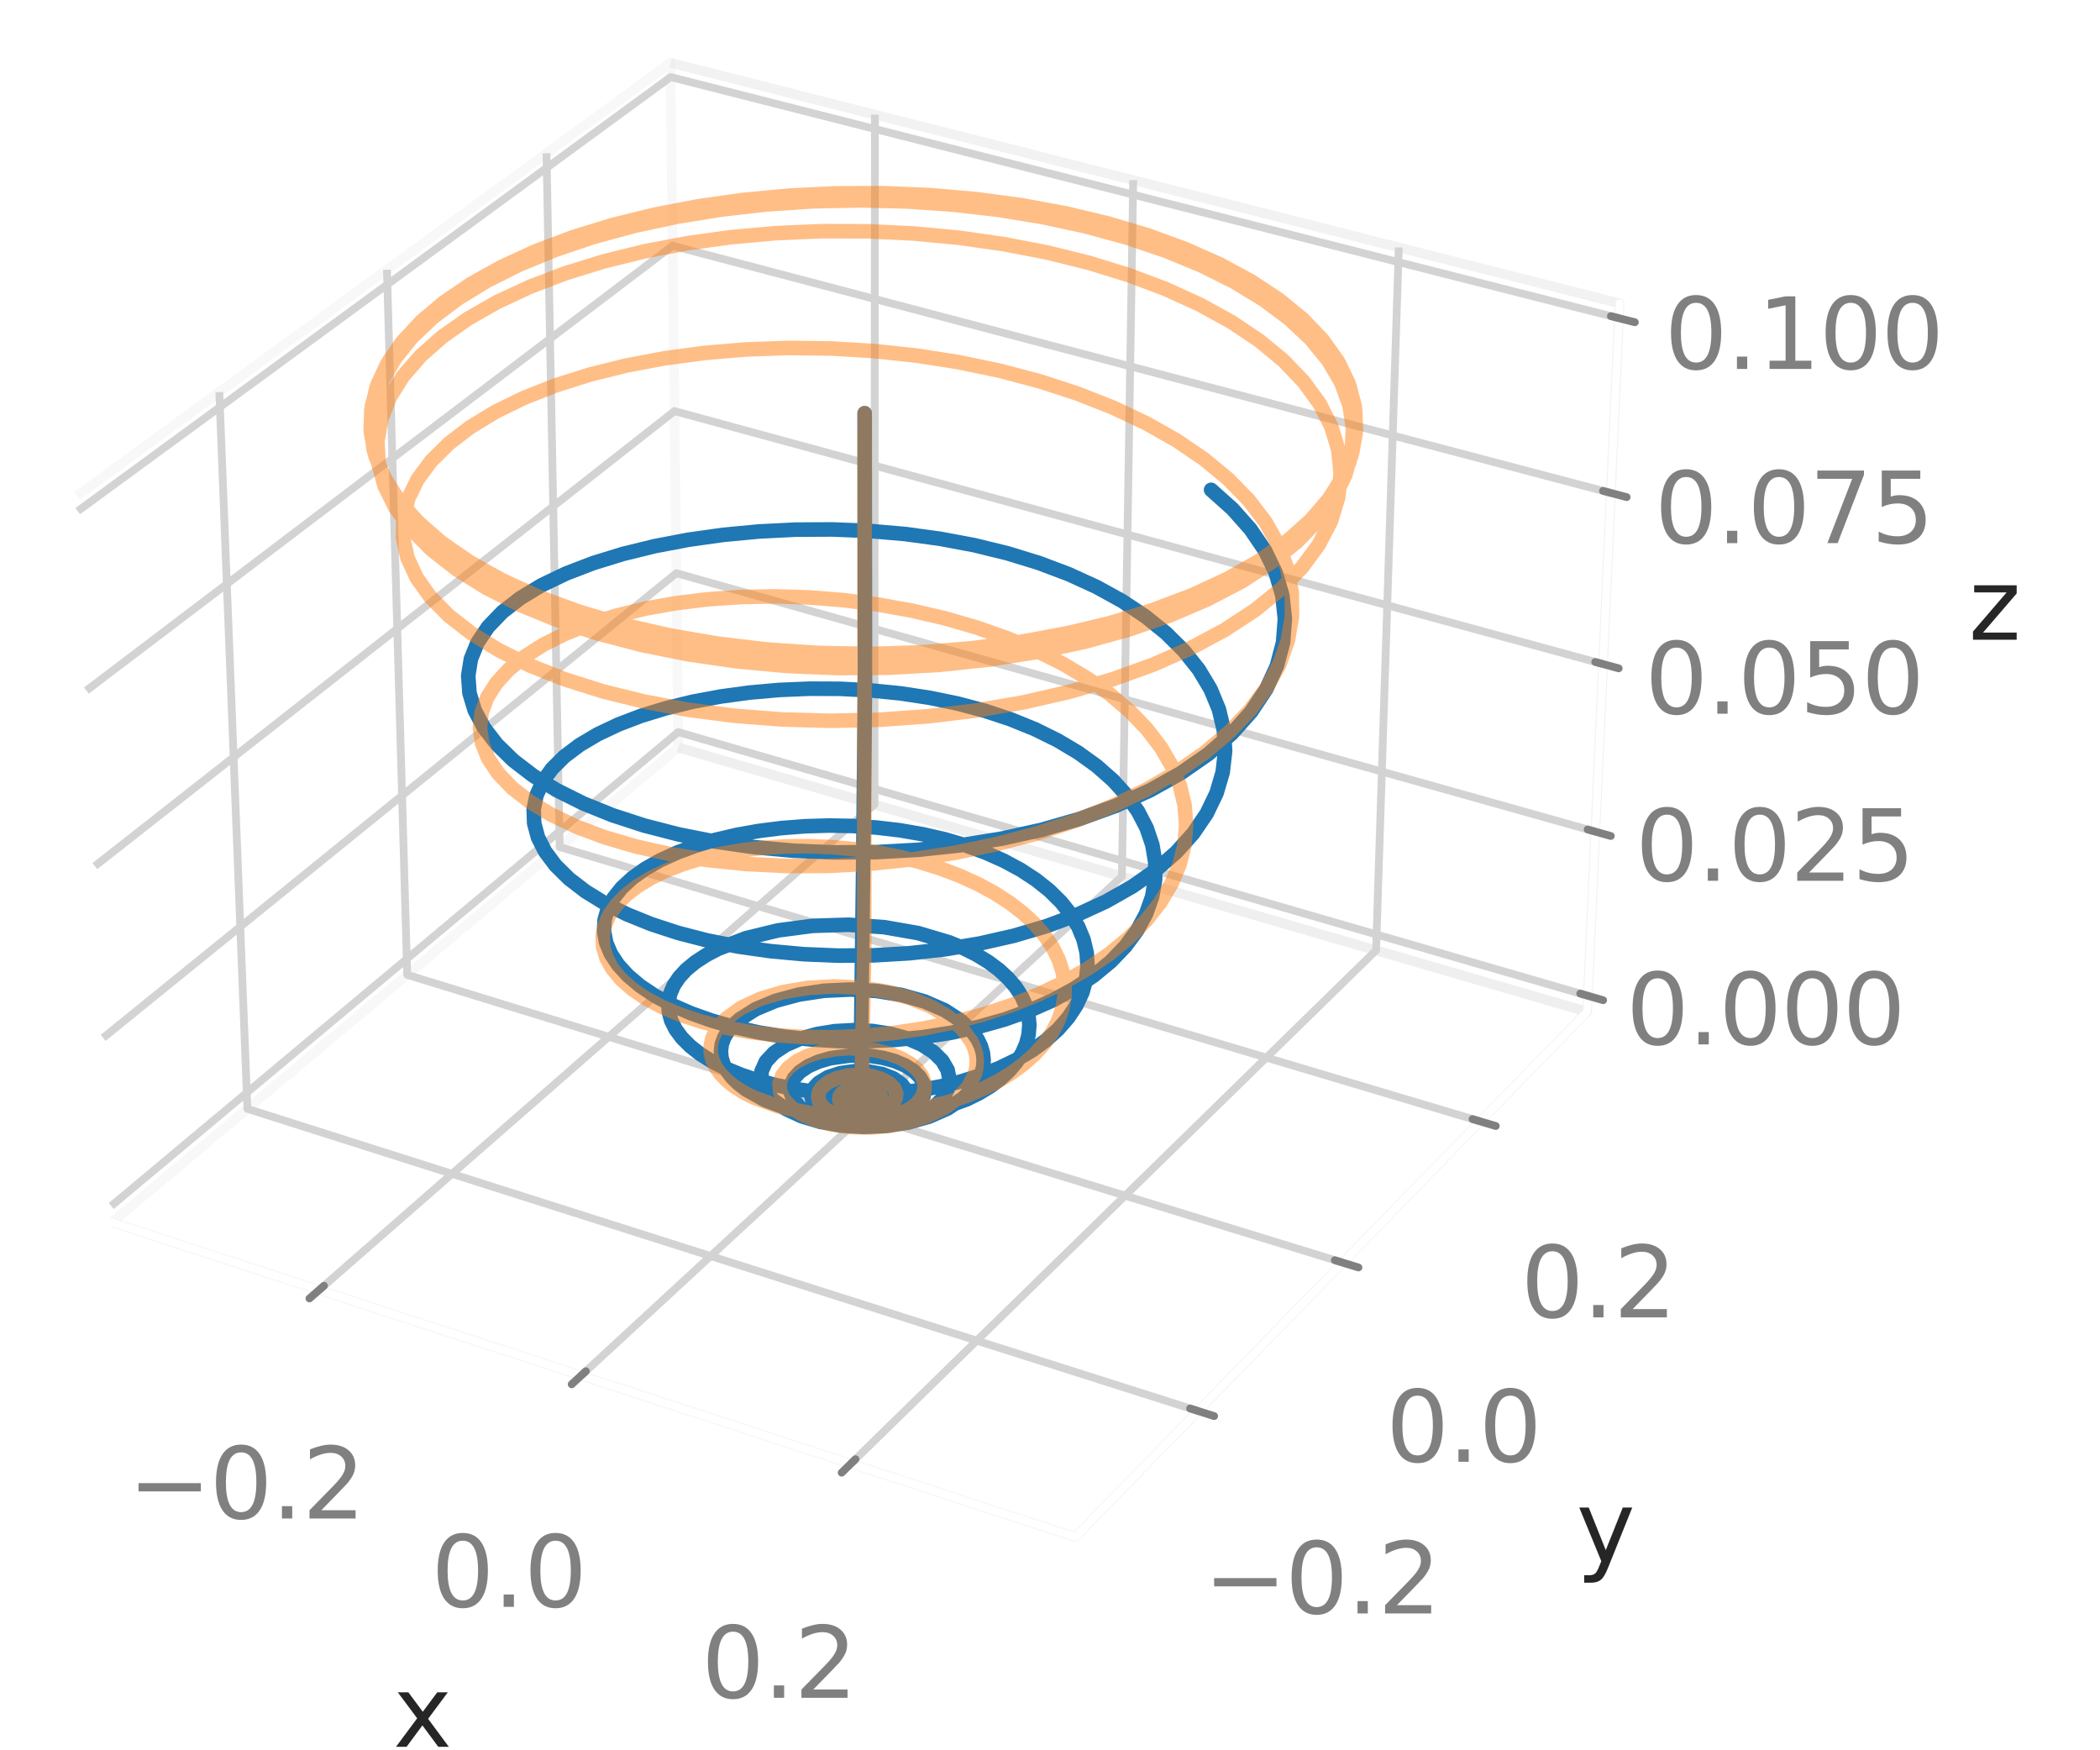 <?xml version="1.0" encoding="utf-8" standalone="no"?>
<!DOCTYPE svg PUBLIC "-//W3C//DTD SVG 1.1//EN"
  "http://www.w3.org/Graphics/SVG/1.1/DTD/svg11.dtd">
<svg xmlns:xlink="http://www.w3.org/1999/xlink" width="216pt" height="180pt" viewBox="0 0 216 180" xmlns="http://www.w3.org/2000/svg" version="1.1">
 <defs>
  <style type="text/css">*{stroke-linejoin: round; stroke-linecap: butt}</style>
 </defs>
 <g id="figure_1">
  <g id="patch_1">
   <path d="M 0 180 
L 216 180 
L 216 0 
L 0 0 
z
" style="fill: #ffffff"/>
  </g>
  <g id="patch_2">
   <path d="M -1 169.2 
L 174.6 169.2 
L 174.6 -1 
" style="fill: none"/>
  </g>
  <g id="pane3d_1">
   <g id="patch_3">
    <path d="M 11.519 125.705 
L 69.772 76.877 
L 68.963 6.457 
L 7.922 51.001 
" style="fill: none; opacity: 0.5; stroke: #f2f2f2; stroke-linejoin: miter"/>
   </g>
  </g>
  <g id="pane3d_2">
   <g id="patch_4">
    <path d="M 69.772 76.877 
L 163.248 104.046 
L 166.584 31.201 
L 68.963 6.457 
" style="fill: none; opacity: 0.5; stroke: #e6e6e6; stroke-linejoin: miter"/>
   </g>
  </g>
  <g id="pane3d_3">
   <g id="patch_5">
    <path d="M 11.519 125.705 
L 110.608 158.068 
L 163.248 104.046 
L 69.772 76.877 
" style="fill: none; opacity: 0.5; stroke: #ececec; stroke-linejoin: miter"/>
   </g>
  </g>
  <g id="axis3d_1">
   <g id="line2d_1">
    <path d="M 11.519 125.705 
L 110.608 158.068 
" style="fill: none; stroke: #ffffff; stroke-width: 0.8; stroke-linecap: round"/>
   </g>
   <g id="text_1">
    <!-- x -->
    <g style="fill: #262626" transform="translate(40.438 179.641) scale(0.1 -0.1)">
     <defs>
      <path id="DejaVuSans-78" d="M 3513 3500 
L 2247 1797 
L 3578 0 
L 2900 0 
L 1881 1375 
L 863 0 
L 184 0 
L 1544 1831 
L 300 3500 
L 978 3500 
L 1906 2253 
L 2834 3500 
L 3513 3500 
z
" transform="scale(0.016)"/>
     </defs>
     <use xlink:href="#DejaVuSans-78"/>
    </g>
   </g>
   <g id="Line3DCollection_1">
    <path d="M 32.826 132.664 
L 89.942 82.739 
L 89.992 11.787 
" style="fill: none; stroke: #d3d3d3; stroke-width: 0.8"/>
    <path d="M 59.774 141.465 
L 115.396 90.138 
L 116.559 18.521 
" style="fill: none; stroke: #d3d3d3; stroke-width: 0.8"/>
    <path d="M 87.518 150.526 
L 141.539 97.736 
L 143.876 25.445 
" style="fill: none; stroke: #d3d3d3; stroke-width: 0.8"/>
   </g>
   <g id="xtick_1">
    <g id="line2d_2">
     <path d="M 88.784 78.616 
" clip-path="url(#pb2ef0b8e1e)" style="fill: none; stroke: #d3d3d3; stroke-width: 0.8; stroke-linecap: round"/>
    </g>
    <g id="line2d_3">
     <path d="M 33.324 132.229 
L 31.828 133.536 
" style="fill: none; stroke: #808080; stroke-width: 0.8; stroke-linecap: round"/>
    </g>
    <g id="text_2">
     <!-- −0.2 -->
     <g style="fill: #808080" transform="translate(13.165 156.163) scale(0.1 -0.1)">
      <defs>
       <path id="DejaVuSans-2212" d="M 678 2272 
L 4684 2272 
L 4684 1741 
L 678 1741 
L 678 2272 
z
" transform="scale(0.016)"/>
       <path id="DejaVuSans-30" d="M 2034 4250 
Q 1547 4250 1301 3770 
Q 1056 3291 1056 2328 
Q 1056 1369 1301 889 
Q 1547 409 2034 409 
Q 2525 409 2770 889 
Q 3016 1369 3016 2328 
Q 3016 3291 2770 3770 
Q 2525 4250 2034 4250 
z
M 2034 4750 
Q 2819 4750 3233 4129 
Q 3647 3509 3647 2328 
Q 3647 1150 3233 529 
Q 2819 -91 2034 -91 
Q 1250 -91 836 529 
Q 422 1150 422 2328 
Q 422 3509 836 4129 
Q 1250 4750 2034 4750 
z
" transform="scale(0.016)"/>
       <path id="DejaVuSans-2e" d="M 684 794 
L 1344 794 
L 1344 0 
L 684 0 
L 684 794 
z
" transform="scale(0.016)"/>
       <path id="DejaVuSans-32" d="M 1228 531 
L 3431 531 
L 3431 0 
L 469 0 
L 469 531 
Q 828 903 1448 1529 
Q 2069 2156 2228 2338 
Q 2531 2678 2651 2914 
Q 2772 3150 2772 3378 
Q 2772 3750 2511 3984 
Q 2250 4219 1831 4219 
Q 1534 4219 1204 4116 
Q 875 4013 500 3803 
L 500 4441 
Q 881 4594 1212 4672 
Q 1544 4750 1819 4750 
Q 2544 4750 2975 4387 
Q 3406 4025 3406 3419 
Q 3406 3131 3298 2873 
Q 3191 2616 2906 2266 
Q 2828 2175 2409 1742 
Q 1991 1309 1228 531 
z
" transform="scale(0.016)"/>
      </defs>
      <use xlink:href="#DejaVuSans-2212"/>
      <use xlink:href="#DejaVuSans-30" x="83.789"/>
      <use xlink:href="#DejaVuSans-2e" x="147.412"/>
      <use xlink:href="#DejaVuSans-32" x="179.199"/>
     </g>
    </g>
   </g>
   <g id="xtick_2">
    <g id="line2d_4">
     <path d="M 88.784 78.616 
" clip-path="url(#pb2ef0b8e1e)" style="fill: none; stroke: #d3d3d3; stroke-width: 0.8; stroke-linecap: round"/>
    </g>
    <g id="line2d_5">
     <path d="M 60.259 141.017 
L 58.801 142.363 
" style="fill: none; stroke: #808080; stroke-width: 0.8; stroke-linecap: round"/>
    </g>
    <g id="text_3">
     <!-- 0.0 -->
     <g style="fill: #808080" transform="translate(44.347 165.248) scale(0.1 -0.1)">
      <use xlink:href="#DejaVuSans-30"/>
      <use xlink:href="#DejaVuSans-2e" x="63.623"/>
      <use xlink:href="#DejaVuSans-30" x="95.41"/>
     </g>
    </g>
   </g>
   <g id="xtick_3">
    <g id="line2d_6">
     <path d="M 88.784 78.616 
" clip-path="url(#pb2ef0b8e1e)" style="fill: none; stroke: #d3d3d3; stroke-width: 0.8; stroke-linecap: round"/>
    </g>
    <g id="line2d_7">
     <path d="M 87.99 150.065 
L 86.572 151.451 
" style="fill: none; stroke: #808080; stroke-width: 0.8; stroke-linecap: round"/>
    </g>
    <g id="text_4">
     <!-- 0.2 -->
     <g style="fill: #808080" transform="translate(72.142 174.602) scale(0.1 -0.1)">
      <use xlink:href="#DejaVuSans-30"/>
      <use xlink:href="#DejaVuSans-2e" x="63.623"/>
      <use xlink:href="#DejaVuSans-32" x="95.41"/>
     </g>
    </g>
   </g>
  </g>
  <g id="axis3d_2">
   <g id="line2d_8">
    <path d="M 163.248 104.046 
L 110.608 158.068 
" style="fill: none; stroke: #ffffff; stroke-width: 0.8; stroke-linecap: round"/>
   </g>
   <g id="text_5">
    <!-- y -->
    <g style="fill: #262626" transform="translate(162.134 160.636) scale(0.1 -0.1)">
     <defs>
      <path id="DejaVuSans-79" d="M 2059 -325 
Q 1816 -950 1584 -1140 
Q 1353 -1331 966 -1331 
L 506 -1331 
L 506 -850 
L 844 -850 
Q 1081 -850 1212 -737 
Q 1344 -625 1503 -206 
L 1606 56 
L 191 3500 
L 800 3500 
L 1894 763 
L 2988 3500 
L 3597 3500 
L 2059 -325 
z
" transform="scale(0.016)"/>
     </defs>
     <use xlink:href="#DejaVuSans-79"/>
    </g>
   </g>
   <g id="Line3DCollection_2">
    <path d="M 22.558 40.321 
L 25.447 114.031 
L 123.235 145.109 
" style="fill: none; stroke: #d3d3d3; stroke-width: 0.8"/>
    <path d="M 39.799 27.739 
L 41.885 100.252 
L 138.105 129.848 
" style="fill: none; stroke: #d3d3d3; stroke-width: 0.8"/>
    <path d="M 56.212 15.761 
L 57.568 87.107 
L 152.258 115.325 
" style="fill: none; stroke: #d3d3d3; stroke-width: 0.8"/>
   </g>
   <g id="xtick_4">
    <g id="line2d_9">
     <path d="M 88.784 78.616 
" clip-path="url(#pb2ef0b8e1e)" style="fill: none; stroke: #d3d3d3; stroke-width: 0.8; stroke-linecap: round"/>
    </g>
    <g id="line2d_10">
     <path d="M 122.412 144.847 
L 124.884 145.633 
" style="fill: none; stroke: #808080; stroke-width: 0.8; stroke-linecap: round"/>
    </g>
    <g id="text_6">
     <!-- −0.2 -->
     <g style="fill: #808080" transform="translate(123.797 165.928) scale(0.1 -0.1)">
      <use xlink:href="#DejaVuSans-2212"/>
      <use xlink:href="#DejaVuSans-30" x="83.789"/>
      <use xlink:href="#DejaVuSans-2e" x="147.412"/>
      <use xlink:href="#DejaVuSans-32" x="179.199"/>
     </g>
    </g>
   </g>
   <g id="xtick_5">
    <g id="line2d_11">
     <path d="M 88.784 78.616 
" clip-path="url(#pb2ef0b8e1e)" style="fill: none; stroke: #d3d3d3; stroke-width: 0.8; stroke-linecap: round"/>
    </g>
    <g id="line2d_12">
     <path d="M 137.296 129.599 
L 139.726 130.347 
" style="fill: none; stroke: #808080; stroke-width: 0.8; stroke-linecap: round"/>
    </g>
    <g id="text_7">
     <!-- 0.0 -->
     <g style="fill: #808080" transform="translate(142.555 150.328) scale(0.1 -0.1)">
      <use xlink:href="#DejaVuSans-30"/>
      <use xlink:href="#DejaVuSans-2e" x="63.623"/>
      <use xlink:href="#DejaVuSans-30" x="95.41"/>
     </g>
    </g>
   </g>
   <g id="xtick_6">
    <g id="line2d_13">
     <path d="M 88.784 78.616 
" clip-path="url(#pb2ef0b8e1e)" style="fill: none; stroke: #d3d3d3; stroke-width: 0.8; stroke-linecap: round"/>
    </g>
    <g id="line2d_14">
     <path d="M 151.462 115.088 
L 153.851 115.799 
" style="fill: none; stroke: #808080; stroke-width: 0.8; stroke-linecap: round"/>
    </g>
    <g id="text_8">
     <!-- 0.2 -->
     <g style="fill: #808080" transform="translate(156.42 135.48) scale(0.1 -0.1)">
      <use xlink:href="#DejaVuSans-30"/>
      <use xlink:href="#DejaVuSans-2e" x="63.623"/>
      <use xlink:href="#DejaVuSans-32" x="95.41"/>
     </g>
    </g>
   </g>
  </g>
  <g id="axis3d_3">
   <g id="line2d_15">
    <path d="M 163.248 104.046 
L 166.584 31.201 
" style="fill: none; stroke: #ffffff; stroke-width: 0.8; stroke-linecap: round"/>
   </g>
   <g id="text_9">
    <!-- z -->
    <g style="fill: #262626" transform="translate(202.495 65.79) scale(0.1 -0.1)">
     <defs>
      <path id="DejaVuSans-7a" d="M 353 3500 
L 3084 3500 
L 3084 2975 
L 922 459 
L 3084 459 
L 3084 0 
L 275 0 
L 275 525 
L 2438 3041 
L 353 3041 
L 353 3500 
z
" transform="scale(0.016)"/>
     </defs>
     <use xlink:href="#DejaVuSans-7a"/>
    </g>
   </g>
   <g id="Line3DCollection_3">
    <path d="M 163.323 102.406 
L 69.754 75.288 
L 11.439 124.026 
" style="fill: none; stroke: #d3d3d3; stroke-width: 0.8"/>
    <path d="M 164.096 85.527 
L 69.566 58.946 
L 10.606 106.738 
" style="fill: none; stroke: #d3d3d3; stroke-width: 0.8"/>
    <path d="M 164.885 68.294 
L 69.375 42.278 
L 9.755 89.073 
" style="fill: none; stroke: #d3d3d3; stroke-width: 0.8"/>
    <path d="M 165.691 50.696 
L 69.179 25.274 
L 8.886 71.019 
" style="fill: none; stroke: #d3d3d3; stroke-width: 0.8"/>
    <path d="M 166.514 32.721 
L 68.98 7.924 
L 7.997 52.564 
" style="fill: none; stroke: #d3d3d3; stroke-width: 0.8"/>
   </g>
   <g id="xtick_7">
    <g id="line2d_16">
     <path d="M 88.784 78.616 
" style="fill: none; stroke: #d3d3d3; stroke-width: 0.8; stroke-linecap: round"/>
    </g>
    <g id="line2d_17">
     <path d="M 162.538 102.179 
L 164.895 102.862 
" style="fill: none; stroke: #808080; stroke-width: 0.8; stroke-linecap: round"/>
    </g>
    <g id="text_10">
     <!-- 0.000 -->
     <g style="fill: #808080" transform="translate(167.248 107.409) scale(0.1 -0.1)">
      <use xlink:href="#DejaVuSans-30"/>
      <use xlink:href="#DejaVuSans-2e" x="63.623"/>
      <use xlink:href="#DejaVuSans-30" x="95.41"/>
      <use xlink:href="#DejaVuSans-30" x="159.033"/>
      <use xlink:href="#DejaVuSans-30" x="222.656"/>
     </g>
    </g>
   </g>
   <g id="xtick_8">
    <g id="line2d_18">
     <path d="M 88.784 78.616 
" style="fill: none; stroke: #d3d3d3; stroke-width: 0.8; stroke-linecap: round"/>
    </g>
    <g id="line2d_19">
     <path d="M 163.302 85.304 
L 165.685 85.974 
" style="fill: none; stroke: #808080; stroke-width: 0.8; stroke-linecap: round"/>
    </g>
    <g id="text_11">
     <!-- 0.025 -->
     <g style="fill: #808080" transform="translate(168.205 90.58) scale(0.1 -0.1)">
      <defs>
       <path id="DejaVuSans-35" d="M 691 4666 
L 3169 4666 
L 3169 4134 
L 1269 4134 
L 1269 2991 
Q 1406 3038 1543 3061 
Q 1681 3084 1819 3084 
Q 2600 3084 3056 2656 
Q 3513 2228 3513 1497 
Q 3513 744 3044 326 
Q 2575 -91 1722 -91 
Q 1428 -91 1123 -41 
Q 819 9 494 109 
L 494 744 
Q 775 591 1075 516 
Q 1375 441 1709 441 
Q 2250 441 2565 725 
Q 2881 1009 2881 1497 
Q 2881 1984 2565 2268 
Q 2250 2553 1709 2553 
Q 1456 2553 1204 2497 
Q 953 2441 691 2322 
L 691 4666 
z
" transform="scale(0.016)"/>
      </defs>
      <use xlink:href="#DejaVuSans-30"/>
      <use xlink:href="#DejaVuSans-2e" x="63.623"/>
      <use xlink:href="#DejaVuSans-30" x="95.41"/>
      <use xlink:href="#DejaVuSans-32" x="159.033"/>
      <use xlink:href="#DejaVuSans-35" x="222.656"/>
     </g>
    </g>
   </g>
   <g id="xtick_9">
    <g id="line2d_20">
     <path d="M 88.784 78.616 
" style="fill: none; stroke: #d3d3d3; stroke-width: 0.8; stroke-linecap: round"/>
    </g>
    <g id="line2d_21">
     <path d="M 164.083 68.076 
L 166.492 68.732 
" style="fill: none; stroke: #808080; stroke-width: 0.8; stroke-linecap: round"/>
    </g>
    <g id="text_12">
     <!-- 0.050 -->
     <g style="fill: #808080" transform="translate(169.183 73.4) scale(0.1 -0.1)">
      <use xlink:href="#DejaVuSans-30"/>
      <use xlink:href="#DejaVuSans-2e" x="63.623"/>
      <use xlink:href="#DejaVuSans-30" x="95.41"/>
      <use xlink:href="#DejaVuSans-35" x="159.033"/>
      <use xlink:href="#DejaVuSans-30" x="222.656"/>
     </g>
    </g>
   </g>
   <g id="xtick_10">
    <g id="line2d_22">
     <path d="M 88.784 78.616 
" style="fill: none; stroke: #d3d3d3; stroke-width: 0.8; stroke-linecap: round"/>
    </g>
    <g id="line2d_23">
     <path d="M 164.88 50.482 
L 167.315 51.124 
" style="fill: none; stroke: #808080; stroke-width: 0.8; stroke-linecap: round"/>
    </g>
    <g id="text_13">
     <!-- 0.075 -->
     <g style="fill: #808080" transform="translate(170.181 55.857) scale(0.1 -0.1)">
      <defs>
       <path id="DejaVuSans-37" d="M 525 4666 
L 3525 4666 
L 3525 4397 
L 1831 0 
L 1172 0 
L 2766 4134 
L 525 4134 
L 525 4666 
z
" transform="scale(0.016)"/>
      </defs>
      <use xlink:href="#DejaVuSans-30"/>
      <use xlink:href="#DejaVuSans-2e" x="63.623"/>
      <use xlink:href="#DejaVuSans-30" x="95.41"/>
      <use xlink:href="#DejaVuSans-37" x="159.033"/>
      <use xlink:href="#DejaVuSans-35" x="222.656"/>
     </g>
    </g>
   </g>
   <g id="xtick_11">
    <g id="line2d_24">
     <path d="M 88.784 78.616 
" style="fill: none; stroke: #d3d3d3; stroke-width: 0.8; stroke-linecap: round"/>
    </g>
    <g id="line2d_25">
     <path d="M 165.694 32.513 
L 168.157 33.139 
" style="fill: none; stroke: #808080; stroke-width: 0.8; stroke-linecap: round"/>
    </g>
    <g id="text_14">
     <!-- 0.100 -->
     <g style="fill: #808080" transform="translate(171.201 37.942) scale(0.1 -0.1)">
      <defs>
       <path id="DejaVuSans-31" d="M 794 531 
L 1825 531 
L 1825 4091 
L 703 3866 
L 703 4441 
L 1819 4666 
L 2450 4666 
L 2450 531 
L 3481 531 
L 3481 0 
L 794 0 
L 794 531 
z
" transform="scale(0.016)"/>
      </defs>
      <use xlink:href="#DejaVuSans-30"/>
      <use xlink:href="#DejaVuSans-2e" x="63.623"/>
      <use xlink:href="#DejaVuSans-31" x="95.41"/>
      <use xlink:href="#DejaVuSans-30" x="159.033"/>
      <use xlink:href="#DejaVuSans-30" x="222.656"/>
     </g>
    </g>
   </g>
  </g>
  <g id="axes_1">
   <g id="line2d_26">
    <path d="M 88.937 42.494 
L 88.965 70.396 
L 88.785 88.864 
L 88.541 108.55 
L 88.792 110.686 
L 89.071 112.586 
L 88.328 113.17 
L 88.442 113.373 
L 88.797 113.492 
L 89.224 113.416 
L 89.355 113.208 
L 89.219 113.047 
L 88.795 112.942 
L 88.333 113.031 
L 88.136 113.242 
L 88.22 113.447 
L 88.592 113.61 
L 89.169 113.593 
L 89.529 113.391 
L 89.571 113.146 
L 89.386 112.955 
L 88.954 112.819 
L 88.352 112.853 
L 87.926 113.091 
L 87.863 113.33 
L 88.04 113.563 
L 88.52 113.747 
L 89.138 113.756 
L 89.671 113.574 
L 89.9 113.313 
L 89.888 113.076 
L 89.618 112.808 
L 89.12 112.636 
L 88.386 112.625 
L 87.755 112.838 
L 87.485 113.144 
L 87.502 113.42 
L 87.737 113.678 
L 88.289 113.905 
L 89.005 113.967 
L 89.709 113.837 
L 90.215 113.536 
L 90.379 113.217 
L 90.287 112.882 
L 89.942 112.586 
L 89.23 112.348 
L 88.365 112.317 
L 87.561 112.511 
L 87.108 112.804 
L 86.916 113.174 
L 86.971 113.468 
L 87.313 113.828 
L 87.92 114.097 
L 88.701 114.224 
L 89.735 114.14 
L 90.44 113.882 
L 90.903 113.489 
L 91.036 113.141 
L 90.963 112.782 
L 90.685 112.445 
L 90.03 112.085 
L 89.14 111.884 
L 88.152 111.88 
L 87.226 112.081 
L 86.519 112.46 
L 86.211 112.83 
L 86.136 113.238 
L 86.308 113.646 
L 86.72 114.016 
L 87.343 114.312 
L 88.408 114.538 
L 89.587 114.527 
L 90.688 114.267 
L 91.348 113.925 
L 91.789 113.486 
L 91.964 112.99 
L 91.847 112.479 
L 91.441 112.003 
L 90.773 111.606 
L 89.899 111.326 
L 88.891 111.193 
L 87.497 111.267 
L 86.539 111.509 
L 85.758 111.893 
L 85.236 112.387 
L 85.029 112.947 
L 85.084 113.334 
L 85.295 113.712 
L 85.891 114.228 
L 86.782 114.638 
L 87.894 114.897 
L 89.129 114.973 
L 90.375 114.85 
L 91.514 114.53 
L 92.434 114.035 
L 93.042 113.404 
L 93.24 112.935 
L 93.256 112.45 
L 93.088 111.967 
L 92.737 111.507 
L 91.896 110.903 
L 90.737 110.452 
L 89.359 110.197 
L 87.881 110.165 
L 86.437 110.362 
L 85.163 110.776 
L 84.185 111.373 
L 83.748 111.849 
L 83.512 112.365 
L 83.491 112.902 
L 83.69 113.438 
L 84.108 113.95 
L 84.731 114.415 
L 85.538 114.813 
L 87.029 115.242 
L 88.738 115.425 
L 90.511 115.33 
L 92.18 114.951 
L 93.156 114.55 
L 93.969 114.046 
L 94.584 113.458 
L 94.969 112.807 
L 95.106 112.121 
L 94.983 111.427 
L 94.6 110.754 
L 93.969 110.13 
L 93.111 109.581 
L 92.056 109.129 
L 90.844 108.795 
L 89.52 108.591 
L 87.439 108.55 
L 85.412 108.829 
L 84.185 109.183 
L 83.12 109.659 
L 82.265 110.238 
L 81.662 110.898 
L 81.342 111.615 
L 81.324 112.359 
L 81.618 113.101 
L 82.218 113.808 
L 83.107 114.45 
L 84.254 114.998 
L 85.618 115.423 
L 87.146 115.703 
L 88.778 115.819 
L 90.448 115.76 
L 92.084 115.521 
L 93.618 115.104 
L 94.982 114.522 
L 96.115 113.794 
L 96.964 112.947 
L 97.489 112.014 
L 97.663 111.032 
L 97.472 110.042 
L 96.918 109.085 
L 96.018 108.2 
L 94.803 107.424 
L 93.316 106.788 
L 91.612 106.317 
L 89.755 106.03 
L 87.816 105.938 
L 85.873 106.045 
L 84.005 106.347 
L 82.29 106.832 
L 80.803 107.483 
L 79.612 108.276 
L 78.773 109.181 
L 78.332 110.162 
L 78.315 111.181 
L 78.734 112.197 
L 79.582 113.166 
L 80.833 114.045 
L 82.446 114.792 
L 84.361 115.37 
L 86.505 115.746 
L 88.793 115.893 
L 91.133 115.793 
L 93.425 115.44 
L 95.57 114.836 
L 97.474 113.998 
L 99.051 112.952 
L 100.228 111.738 
L 100.648 111.083 
L 100.948 110.404 
L 101.125 109.709 
L 101.176 109.004 
L 101.1 108.298 
L 100.897 107.597 
L 100.567 106.908 
L 100.115 106.239 
L 98.855 104.987 
L 97.162 103.89 
L 95.095 102.991 
L 92.73 102.323 
L 90.155 101.909 
L 87.466 101.764 
L 84.768 101.89 
L 82.172 102.282 
L 79.785 102.923 
L 77.712 103.79 
L 76.047 104.849 
L 75.394 105.438 
L 74.871 106.06 
L 74.486 106.709 
L 74.244 107.378 
L 74.151 108.061 
L 74.207 108.75 
L 74.415 109.439 
L 74.773 110.12 
L 75.281 110.786 
L 75.934 111.429 
L 76.727 112.041 
L 78.706 113.148 
L 81.149 114.052 
L 83.966 114.701 
L 87.048 115.055 
L 90.271 115.08 
L 93.503 114.757 
L 96.603 114.079 
L 99.436 113.058 
L 100.711 112.427 
L 101.872 111.723 
L 102.906 110.951 
L 103.8 110.12 
L 104.545 109.237 
L 105.131 108.312 
L 105.552 107.354 
L 105.802 106.374 
L 105.878 105.381 
L 105.78 104.386 
L 105.507 103.399 
L 105.063 102.431 
L 104.45 101.491 
L 103.674 100.588 
L 102.743 99.732 
L 101.665 98.929 
L 100.449 98.188 
L 99.106 97.516 
L 97.649 96.917 
L 94.441 95.961 
L 90.942 95.35 
L 87.278 95.1 
L 83.591 95.214 
L 80.026 95.682 
L 76.731 96.483 
L 73.852 97.585 
L 72.611 98.237 
L 71.521 98.948 
L 70.596 99.711 
L 69.848 100.519 
L 69.287 101.365 
L 68.921 102.24 
L 68.755 103.135 
L 68.793 104.042 
L 69.037 104.949 
L 69.486 105.849 
L 70.137 106.73 
L 70.987 107.584 
L 72.027 108.399 
L 73.251 109.166 
L 74.646 109.877 
L 76.202 110.521 
L 77.903 111.09 
L 79.735 111.577 
L 81.681 111.972 
L 83.722 112.271 
L 85.837 112.465 
L 88.007 112.55 
L 90.209 112.521 
L 92.419 112.375 
L 94.615 112.109 
L 96.771 111.721 
L 98.865 111.213 
L 100.872 110.585 
L 102.769 109.843 
L 104.533 108.99 
L 106.146 108.034 
L 107.586 106.984 
L 108.838 105.849 
L 109.888 104.642 
L 110.723 103.376 
L 111.334 102.063 
L 111.715 100.717 
L 111.862 99.355 
L 111.774 97.989 
L 111.453 96.634 
L 110.902 95.303 
L 110.127 94.01 
L 109.136 92.768 
L 107.94 91.586 
L 106.548 90.477 
L 104.974 89.449 
L 103.232 88.511 
L 101.336 87.67 
L 99.303 86.933 
L 97.15 86.304 
L 94.895 85.789 
L 92.559 85.389 
L 90.16 85.107 
L 87.722 84.944 
L 85.266 84.899 
L 82.816 84.971 
L 80.396 85.159 
L 78.03 85.458 
L 75.744 85.866 
L 73.563 86.378 
L 71.509 86.99 
L 69.609 87.694 
L 67.882 88.485 
L 66.35 89.356 
L 65.033 90.299 
L 63.945 91.306 
L 63.101 92.366 
L 62.513 93.47 
L 62.188 94.606 
L 62.131 95.763 
L 62.345 96.927 
L 62.83 98.086 
L 63.581 99.227 
L 64.595 100.337 
L 65.861 101.401 
L 67.371 102.409 
L 69.11 103.346 
L 71.065 104.202 
L 73.218 104.966 
L 75.55 105.627 
L 78.042 106.176 
L 80.669 106.604 
L 83.408 106.902 
L 86.233 107.062 
L 89.115 107.079 
L 92.024 106.946 
L 94.93 106.659 
L 97.801 106.215 
L 100.605 105.612 
L 103.308 104.852 
L 105.879 103.936 
L 108.287 102.872 
L 110.504 101.666 
L 112.501 100.33 
L 114.256 98.878 
L 115.749 97.324 
L 116.961 95.685 
L 117.882 93.981 
L 118.502 92.23 
L 118.816 90.452 
L 118.824 88.667 
L 118.529 86.892 
L 117.936 85.147 
L 117.055 83.447 
L 115.897 81.809 
L 114.475 80.247 
L 112.804 78.773 
L 110.898 77.4 
L 108.777 76.137 
L 106.457 74.994 
L 103.957 73.978 
L 101.299 73.096 
L 98.501 72.354 
L 95.588 71.755 
L 92.582 71.302 
L 89.509 70.996 
L 86.394 70.838 
L 83.267 70.825 
L 80.157 70.955 
L 77.093 71.226 
L 74.109 71.632 
L 71.235 72.169 
L 68.504 72.832 
L 65.948 73.615 
L 63.596 74.512 
L 61.478 75.514 
L 59.619 76.614 
L 58.043 77.803 
L 56.768 79.071 
L 55.811 80.405 
L 55.184 81.793 
L 54.894 83.22 
L 54.945 84.669 
L 55.338 86.125 
L 56.069 87.57 
L 57.13 88.985 
L 58.513 90.353 
L 60.206 91.658 
L 62.193 92.884 
L 64.458 94.014 
L 66.982 95.037 
L 69.744 95.939 
L 72.722 96.71 
L 75.889 97.338 
L 79.219 97.815 
L 82.681 98.131 
L 86.244 98.278 
L 89.871 98.248 
L 93.526 98.034 
L 97.169 97.631 
L 100.76 97.034 
L 104.256 96.241 
L 107.616 95.252 
L 110.796 94.073 
L 113.759 92.71 
L 116.464 91.175 
L 118.88 89.483 
L 120.977 87.653 
L 122.729 85.707 
L 124.118 83.667 
L 125.132 81.56 
L 125.764 79.41 
L 126.012 77.243 
L 125.879 75.083 
L 125.376 72.953 
L 124.514 70.873 
L 123.308 68.861 
L 121.775 66.935 
L 119.936 65.109 
L 117.81 63.396 
L 115.418 61.808 
L 112.78 60.356 
L 109.919 59.049 
L 106.856 57.894 
L 103.614 56.898 
L 100.216 56.068 
L 96.687 55.406 
L 93.054 54.915 
L 89.345 54.596 
L 85.59 54.448 
L 81.823 54.469 
L 78.079 54.656 
L 74.393 55.004 
L 70.806 55.508 
L 67.357 56.164 
L 64.084 56.965 
L 61.028 57.906 
L 58.226 58.981 
L 55.712 60.183 
L 53.52 61.505 
L 51.676 62.937 
L 50.203 64.468 
L 49.118 66.085 
L 48.434 67.771 
L 48.158 69.509 
L 48.291 71.277 
L 48.829 73.053 
L 49.767 74.815 
L 51.092 76.538 
L 52.792 78.199 
L 54.849 79.778 
L 57.246 81.254 
L 59.962 82.609 
L 62.976 83.828 
L 66.263 84.899 
L 69.797 85.81 
L 73.551 86.551 
L 77.494 87.112 
L 81.592 87.486 
L 85.807 87.663 
L 90.099 87.636 
L 94.424 87.397 
L 98.735 86.939 
L 102.983 86.256 
L 107.115 85.345 
L 111.081 84.207 
L 114.828 82.846 
L 118.306 81.272 
L 121.468 79.5 
L 124.275 77.55 
L 126.689 75.445 
L 128.682 73.213 
L 130.235 70.886 
L 131.334 68.495 
L 131.974 66.071 
L 132.16 63.644 
L 131.9 61.242 
L 131.209 58.891 
L 130.108 56.611 
L 128.618 54.421 
L 126.764 52.338 
L 124.57 50.375 
L 124.57 50.375 
" clip-path="url(#pb2ef0b8e1e)" style="fill: none; stroke: #1f77b4; stroke-width: 1.5; stroke-linecap: round"/>
   </g>
   <g id="line2d_27">
    <path d="M 88.937 42.494 
L 88.891 97.722 
L 88.678 108.825 
L 88.652 112.356 
L 88.861 112.869 
L 89.068 112.953 
L 88.693 112.842 
L 88.432 112.987 
L 88.479 113.146 
L 88.79 113.251 
L 89.201 113.16 
L 89.311 112.958 
L 89.143 112.779 
L 88.713 112.693 
L 88.265 112.805 
L 88.091 113.037 
L 88.207 113.257 
L 88.56 113.413 
L 89.13 113.425 
L 89.616 113.225 
L 89.766 112.935 
L 89.628 112.678 
L 89.261 112.478 
L 88.62 112.391 
L 87.965 112.518 
L 87.583 112.774 
L 87.473 113.041 
L 87.573 113.32 
L 87.885 113.566 
L 88.518 113.76 
L 89.291 113.768 
L 90.017 113.567 
L 90.432 113.273 
L 90.609 112.902 
L 90.556 112.605 
L 90.227 112.234 
L 89.635 111.948 
L 88.855 111.801 
L 88.001 111.826 
L 87.208 112.032 
L 86.611 112.4 
L 86.364 112.753 
L 86.328 113.139 
L 86.519 113.526 
L 86.934 113.875 
L 87.792 114.22 
L 88.889 114.364 
L 90.062 114.264 
L 91.122 113.913 
L 91.729 113.504 
L 92.1 113.003 
L 92.186 112.45 
L 91.963 111.89 
L 91.433 111.374 
L 90.627 110.951 
L 89.603 110.662 
L 88.442 110.542 
L 87.243 110.609 
L 86.113 110.866 
L 85.162 111.3 
L 84.487 111.879 
L 84.233 112.323 
L 84.155 112.794 
L 84.265 113.273 
L 84.566 113.739 
L 85.054 114.172 
L 86.108 114.715 
L 87.48 115.077 
L 89.061 115.207 
L 90.713 115.075 
L 92.287 114.674 
L 93.629 114.021 
L 94.326 113.466 
L 94.821 112.835 
L 95.088 112.15 
L 95.107 111.437 
L 94.868 110.721 
L 94.372 110.03 
L 93.629 109.392 
L 92.66 108.832 
L 91.496 108.375 
L 90.177 108.04 
L 88.75 107.845 
L 87.268 107.8 
L 85.788 107.911 
L 84.371 108.178 
L 83.076 108.595 
L 81.961 109.147 
L 81.079 109.817 
L 80.475 110.58 
L 80.188 111.405 
L 80.242 112.259 
L 80.651 113.105 
L 81.414 113.905 
L 82.514 114.62 
L 83.921 115.213 
L 85.589 115.65 
L 87.458 115.904 
L 89.458 115.951 
L 91.509 115.779 
L 93.528 115.381 
L 95.428 114.762 
L 97.124 113.935 
L 98.538 112.924 
L 99.602 111.759 
L 100.26 110.479 
L 100.422 109.81 
L 100.47 109.129 
L 100.399 108.442 
L 100.21 107.756 
L 99.901 107.077 
L 98.933 105.763 
L 97.519 104.552 
L 95.7 103.489 
L 93.537 102.615 
L 91.103 101.966 
L 88.485 101.57 
L 85.781 101.444 
L 83.094 101.597 
L 80.531 102.028 
L 78.2 102.723 
L 76.204 103.658 
L 74.637 104.798 
L 74.042 105.431 
L 73.584 106.098 
L 73.27 106.791 
L 73.109 107.503 
L 73.104 108.227 
L 73.259 108.953 
L 73.577 109.673 
L 74.057 110.378 
L 74.699 111.06 
L 75.5 111.71 
L 76.454 112.318 
L 77.555 112.877 
L 80.163 113.813 
L 83.236 114.457 
L 86.662 114.759 
L 90.306 114.679 
L 94.02 114.197 
L 97.645 113.305 
L 99.375 112.71 
L 101.024 112.018 
L 102.572 111.234 
L 104.003 110.364 
L 105.299 109.414 
L 106.444 108.391 
L 107.425 107.303 
L 108.23 106.16 
L 108.847 104.97 
L 109.268 103.743 
L 109.487 102.491 
L 109.499 101.223 
L 109.301 99.951 
L 108.893 98.685 
L 108.276 97.437 
L 107.455 96.217 
L 106.436 95.037 
L 105.225 93.905 
L 103.833 92.832 
L 102.271 91.827 
L 100.552 90.899 
L 98.692 90.056 
L 96.705 89.305 
L 94.61 88.652 
L 92.426 88.103 
L 90.171 87.662 
L 87.867 87.334 
L 85.535 87.12 
L 83.196 87.023 
L 80.874 87.044 
L 78.591 87.181 
L 76.369 87.433 
L 74.231 87.798 
L 72.199 88.271 
L 70.295 88.849 
L 68.541 89.524 
L 66.957 90.29 
L 65.561 91.139 
L 64.373 92.061 
L 63.407 93.046 
L 62.68 94.084 
L 62.203 95.161 
L 61.987 96.265 
L 62.04 97.384 
L 62.368 98.502 
L 62.974 99.605 
L 63.858 100.678 
L 65.016 101.707 
L 66.441 102.677 
L 68.126 103.572 
L 70.056 104.379 
L 72.217 105.085 
L 74.588 105.675 
L 77.149 106.139 
L 79.874 106.466 
L 82.737 106.647 
L 85.708 106.673 
L 88.756 106.54 
L 91.848 106.242 
L 94.951 105.778 
L 98.031 105.146 
L 101.052 104.349 
L 103.982 103.391 
L 106.786 102.275 
L 109.433 101.011 
L 111.892 99.607 
L 114.136 98.074 
L 116.138 96.423 
L 117.875 94.669 
L 119.328 92.826 
L 120.479 90.91 
L 121.315 88.937 
L 121.827 86.924 
L 122.007 84.887 
L 121.852 82.845 
L 121.364 80.814 
L 120.545 78.811 
L 119.404 76.853 
L 117.95 74.955 
L 116.197 73.133 
L 114.159 71.401 
L 111.857 69.773 
L 109.31 68.261 
L 106.542 66.876 
L 103.577 65.628 
L 100.442 64.527 
L 97.166 63.58 
L 93.777 62.794 
L 90.307 62.173 
L 86.786 61.721 
L 83.247 61.441 
L 79.722 61.332 
L 76.244 61.395 
L 72.847 61.627 
L 69.562 62.026 
L 66.423 62.584 
L 63.461 63.297 
L 60.708 64.156 
L 58.192 65.151 
L 55.942 66.272 
L 53.985 67.507 
L 52.346 68.84 
L 51.046 70.258 
L 50.106 71.743 
L 49.541 73.279 
L 49.366 74.847 
L 49.589 76.427 
L 50.216 77.999 
L 51.248 79.543 
L 52.683 81.038 
L 54.513 82.464 
L 56.724 83.798 
L 59.301 85.022 
L 62.219 86.116 
L 65.454 87.062 
L 68.973 87.843 
L 72.741 88.445 
L 76.719 88.853 
L 80.863 89.058 
L 85.13 89.05 
L 89.472 88.825 
L 93.839 88.378 
L 98.182 87.71 
L 102.451 86.824 
L 106.599 85.724 
L 110.577 84.418 
L 114.34 82.918 
L 117.847 81.237 
L 121.058 79.388 
L 123.938 77.39 
L 126.457 75.261 
L 128.589 73.021 
L 130.312 70.691 
L 131.61 68.292 
L 132.471 65.848 
L 132.89 63.379 
L 132.864 60.909 
L 132.397 58.458 
L 131.496 56.049 
L 130.173 53.701 
L 128.443 51.434 
L 126.325 49.266 
L 123.842 47.215 
L 121.019 45.295 
L 117.883 43.522 
L 114.466 41.908 
L 110.798 40.465 
L 106.915 39.203 
L 102.852 38.13 
L 98.645 37.253 
L 94.332 36.576 
L 89.951 36.105 
L 85.541 35.841 
L 81.142 35.784 
L 76.793 35.934 
L 72.533 36.288 
L 68.401 36.841 
L 64.436 37.588 
L 60.676 38.522 
L 57.157 39.632 
L 53.914 40.91 
L 50.981 42.341 
L 48.39 43.913 
L 46.17 45.61 
L 44.348 47.414 
L 42.948 49.309 
L 41.991 51.274 
L 41.492 53.288 
L 41.464 55.33 
L 41.916 57.376 
L 42.85 59.404 
L 44.264 61.39 
L 46.15 63.309 
L 48.496 65.137 
L 51.282 66.853 
L 54.483 68.432 
L 58.071 69.854 
L 62.008 71.1 
L 66.255 72.15 
L 70.766 72.99 
L 75.493 73.606 
L 80.383 73.987 
L 85.38 74.127 
L 90.429 74.02 
L 95.472 73.665 
L 100.45 73.065 
L 105.307 72.224 
L 109.988 71.15 
L 114.44 69.855 
L 118.614 68.353 
L 122.466 66.659 
L 125.953 64.792 
L 129.042 62.773 
L 131.701 60.623 
L 133.907 58.365 
L 135.639 56.023 
L 136.886 53.62 
L 137.639 51.182 
L 137.896 48.731 
L 137.661 46.292 
L 136.941 43.888 
L 135.75 41.54 
L 134.104 39.27 
L 132.025 37.097 
L 129.536 35.04 
L 126.664 33.115 
L 123.441 31.338 
L 119.898 29.723 
L 116.07 28.282 
L 111.994 27.026 
L 107.706 25.964 
L 103.247 25.104 
L 98.656 24.451 
L 93.974 24.01 
L 89.242 23.784 
L 84.5 23.773 
L 79.792 23.978 
L 75.157 24.395 
L 70.637 25.022 
L 66.273 25.853 
L 62.104 26.882 
L 58.17 28.099 
L 54.507 29.495 
L 51.151 31.057 
L 48.138 32.773 
L 45.498 34.628 
L 43.261 36.605 
L 41.454 38.685 
L 40.1 40.851 
L 39.218 43.081 
L 38.824 45.352 
L 38.929 47.643 
L 39.539 49.93 
L 40.655 52.188 
L 42.272 54.392 
L 44.38 56.519 
L 46.962 58.543 
L 49.998 60.44 
L 53.458 62.189 
L 57.31 63.767 
L 61.514 65.155 
L 66.025 66.334 
L 70.796 67.29 
L 75.773 68.01 
L 80.902 68.484 
L 86.123 68.705 
L 91.377 68.669 
L 96.605 68.377 
L 101.747 67.832 
L 106.743 67.039 
L 111.538 66.009 
L 116.08 64.753 
L 120.318 63.288 
L 124.207 61.63 
L 127.708 59.798 
L 130.786 57.815 
L 133.413 55.704 
L 135.565 53.486 
L 137.225 51.188 
L 138.382 48.833 
L 139.03 46.447 
L 139.17 44.054 
L 138.807 41.677 
L 137.952 39.34 
L 136.618 37.065 
L 134.825 34.872 
L 132.596 32.78 
L 129.957 30.81 
L 126.937 28.976 
L 123.568 27.294 
L 119.883 25.778 
L 115.918 24.439 
L 111.712 23.288 
L 107.302 22.334 
L 102.729 21.583 
L 98.033 21.042 
L 93.255 20.714 
L 88.438 20.601 
L 83.623 20.704 
L 78.852 21.023 
L 74.167 21.554 
L 69.609 22.294 
L 65.218 23.237 
L 61.035 24.376 
L 57.099 25.701 
L 53.446 27.203 
L 50.112 28.869 
L 47.132 30.685 
L 44.537 32.636 
L 42.356 34.706 
L 40.615 36.875 
L 39.337 39.124 
L 38.539 41.432 
L 38.237 43.776 
L 38.441 46.135 
L 39.156 48.483 
L 40.381 50.796 
L 42.11 53.049 
L 44.332 55.218 
L 47.03 57.278 
L 50.178 59.206 
L 53.749 60.978 
L 57.707 62.573 
L 62.011 63.972 
L 66.616 65.158 
L 71.471 66.116 
L 76.524 66.832 
L 81.717 67.299 
L 86.991 67.51 
L 92.287 67.462 
L 97.543 67.155 
L 102.7 66.594 
L 107.699 65.786 
L 112.485 64.74 
L 117.004 63.469 
L 121.208 61.99 
L 125.053 60.321 
L 128.5 58.481 
L 131.515 56.492 
L 134.07 54.378 
L 136.143 52.162 
L 137.72 49.868 
L 138.789 47.523 
L 139.347 45.149 
L 139.394 42.773 
L 138.937 40.417 
L 137.988 38.104 
L 136.563 35.857 
L 134.68 33.696 
L 132.364 31.64 
L 129.642 29.707 
L 126.544 27.914 
L 123.101 26.275 
L 119.349 24.804 
L 115.323 23.513 
L 111.062 22.411 
L 106.604 21.508 
L 101.99 20.809 
L 97.261 20.32 
L 92.458 20.044 
L 87.624 19.985 
L 82.799 20.141 
L 78.026 20.512 
L 73.347 21.096 
L 68.803 21.887 
L 64.434 22.879 
L 60.28 24.066 
L 56.381 25.438 
L 52.772 26.984 
L 49.49 28.692 
L 46.568 30.547 
L 44.037 32.534 
L 41.926 34.637 
L 40.259 36.835 
L 39.06 39.11 
L 38.346 41.439 
L 38.131 43.801 
L 38.424 46.173 
L 39.228 48.529 
L 40.543 50.846 
L 42.362 53.099 
L 44.672 55.263 
L 47.453 57.313 
L 50.683 59.226 
L 54.329 60.98 
L 58.356 62.553 
L 62.723 63.926 
L 67.382 65.083 
L 72.283 66.009 
L 77.372 66.691 
L 82.591 67.122 
L 87.881 67.296 
L 93.181 67.21 
L 98.432 66.866 
L 103.573 66.268 
L 108.546 65.423 
L 113.295 64.343 
L 117.769 63.041 
L 121.92 61.532 
L 125.704 59.837 
L 129.082 57.974 
L 132.023 55.966 
L 134.5 53.836 
L 136.492 51.608 
L 137.983 49.307 
L 138.966 46.958 
L 139.436 44.586 
L 139.397 42.214 
L 138.855 39.867 
L 137.822 37.567 
L 136.316 35.336 
L 134.356 33.194 
L 131.967 31.16 
L 129.176 29.253 
L 126.015 27.488 
L 122.514 25.88 
L 118.71 24.442 
L 114.639 23.185 
L 110.338 22.119 
L 105.848 21.252 
L 101.209 20.591 
L 96.462 20.141 
L 91.648 19.905 
L 86.809 19.885 
L 81.988 20.081 
L 77.226 20.491 
L 72.564 21.112 
L 68.044 21.941 
L 63.707 22.97 
L 59.592 24.191 
L 55.737 25.596 
L 52.18 27.173 
L 48.955 28.909 
L 46.096 30.791 
L 43.633 32.801 
L 41.595 34.924 
L 40.005 37.139 
L 38.887 39.427 
L 38.256 41.766 
L 38.126 44.134 
L 38.505 46.507 
L 39.396 48.861 
L 40.798 51.171 
L 42.701 53.413 
L 45.093 55.561 
L 47.953 57.592 
L 51.256 59.481 
L 54.971 61.208 
L 59.059 62.75 
L 63.48 64.09 
L 68.185 65.21 
L 73.123 66.097 
L 78.239 66.739 
L 83.475 67.128 
L 88.773 67.26 
L 94.071 67.131 
L 99.308 66.745 
L 104.426 66.106 
L 109.366 65.222 
L 114.074 64.104 
L 118.497 62.767 
L 122.59 61.226 
L 126.309 59.501 
L 129.616 57.613 
L 132.481 55.584 
L 134.878 53.436 
L 136.786 51.195 
L 138.193 48.885 
L 139.089 46.531 
L 139.473 44.158 
L 139.348 41.789 
L 138.722 39.449 
L 137.608 37.159 
L 136.024 34.942 
L 133.99 32.818 
L 131.531 30.805 
L 128.675 28.921 
L 125.453 27.182 
L 121.899 25.602 
L 118.046 24.194 
L 113.933 22.969 
L 109.598 21.937 
L 105.08 21.105 
L 100.419 20.48 
L 95.657 20.066 
L 90.835 19.867 
L 85.996 19.883 
L 81.181 20.116 
L 76.432 20.562 
L 71.792 21.219 
L 67.299 22.082 
L 62.997 23.145 
L 58.922 24.399 
L 55.115 25.834 
L 51.611 27.439 
L 48.445 29.201 
L 45.65 31.106 
L 43.257 33.137 
L 41.292 35.277 
L 39.781 37.506 
L 38.743 39.805 
L 38.195 42.151 
L 38.151 44.522 
L 38.616 46.894 
L 39.593 49.242 
L 41.08 51.543 
L 43.067 53.771 
L 45.539 55.901 
L 48.476 57.91 
L 51.851 59.775 
L 55.631 61.472 
L 59.779 62.982 
L 64.251 64.286 
L 68.999 65.368 
L 73.971 66.215 
L 79.112 66.815 
L 84.363 67.161 
L 89.665 67.249 
L 94.957 67.078 
L 100.179 66.649 
L 105.271 65.968 
L 110.176 65.043 
L 110.176 65.043 
" clip-path="url(#pb2ef0b8e1e)" style="fill: none; stroke: #ff7f0e; stroke-opacity: 0.5; stroke-width: 1.5; stroke-linecap: round"/>
   </g>
  </g>
 </g>
 <defs>
  <clipPath id="pb2ef0b8e1e">
   <rect x="-1.8" y="-7.2" width="176.4" height="176.4"/>
  </clipPath>
 </defs>
</svg>
